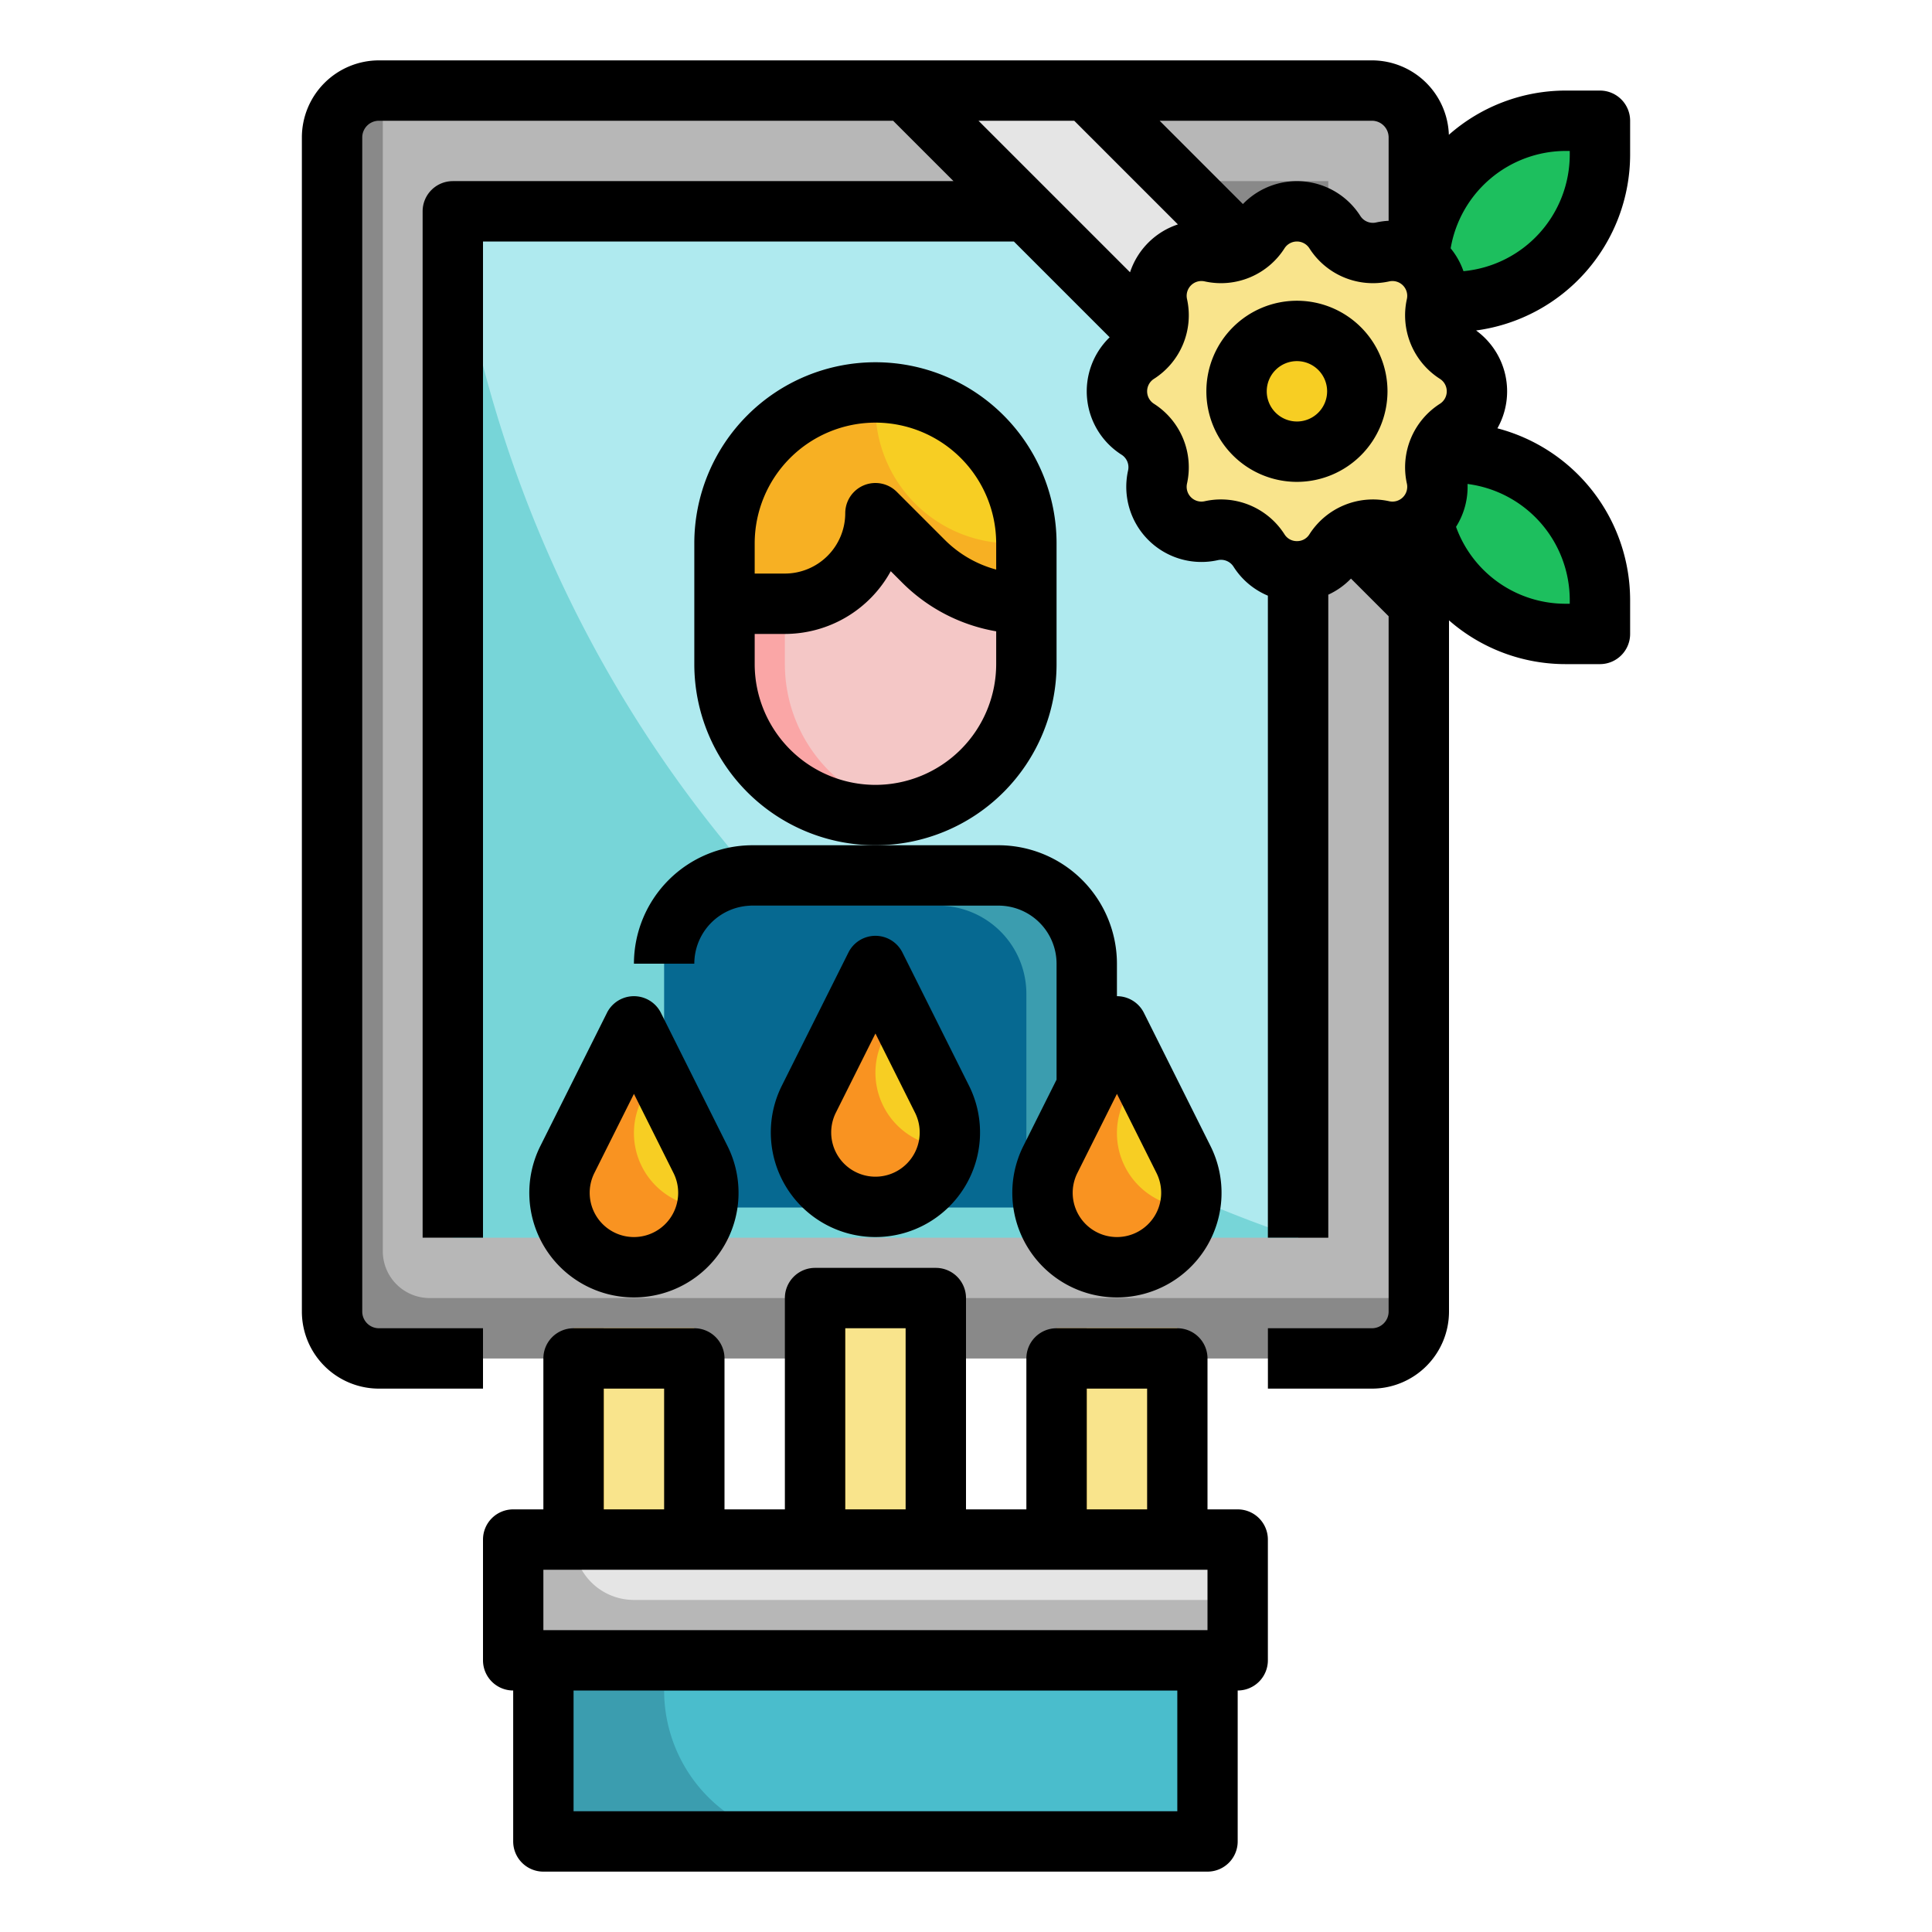 <svg id="filled_outline" height="512" viewBox="0 0 512 512" width="512" xmlns="http://www.w3.org/2000/svg" data-name="filled outline"><rect fill="#b7b7b7" height="336" rx="12.412" width="288" x="88" y="24"/><path d="m113.86 344a12.412 12.412 0 0 1 -12.412-12.412v-307.588h-1.036a12.412 12.412 0 0 0 -12.412 12.412v311.176a12.412 12.412 0 0 0 12.412 12.412h263.176a12.412 12.412 0 0 0 12.412-12.412v-3.588z" fill="#898989"/><path d="m120 56h224v272h-224z" fill="#77d5d8"/><path d="m121.226 63.968-1.226-7.968h224v272a331.437 331.437 0 0 1 -222.774-264.032z" fill="#afeaef"/><path d="m144 432h176v56h-176z" fill="#3b9daf"/><path d="m320 448v40h-104a40 40 0 0 1 -40-40z" fill="#4abdcc"/><path d="m216 344h32v80h-32z" fill="#f7b023"/><path d="m224 344h24v56h-24z" fill="#f9e48c"/><path d="m152 352h32v64h-32z" fill="#f7b023"/><path d="m160 352h24v48h-24z" fill="#f9e48c"/><path d="m280 352h32v64h-32z" fill="#f7b023"/><path d="m288 352h24v48h-24z" fill="#f9e48c"/><path d="m176 255.388a23.388 23.388 0 0 1 23.388-23.388h65.224a23.388 23.388 0 0 1 23.388 23.388v64.612h-112z" fill="#066991"/><path d="m264.612 232h-65.224a23.328 23.328 0 0 0 -17.661 8.065c.549-.038 1.1-.065 1.661-.065h65.224a23.388 23.388 0 0 1 23.388 23.388v56.612h16v-64.612a23.388 23.388 0 0 0 -23.388-23.388z" fill="#3b9daf"/><path d="m282.053 330.053a19.724 19.724 0 0 1 -3.695-22.769l17.642-35.284 17.642 35.284a19.724 19.724 0 0 1 -3.695 22.769 19.724 19.724 0 0 1 -27.894 0z" fill="#f7ce23"/><path d="m301.778 314.223a19.724 19.724 0 0 1 -3.695-22.769l3.822-7.644-5.905-11.81-17.642 35.284a19.72 19.72 0 1 0 36.967 12.7 19.642 19.642 0 0 1 -13.547-5.761z" fill="#f99321"/><path d="m136 408h192v32h-192z" fill="#e5e5e5"/><path d="m152 408h-16v32h192v-16h-160a16 16 0 0 1 -16-16z" fill="#b7b7b7"/><path d="m154.053 330.053a19.724 19.724 0 0 1 -3.695-22.769l17.642-35.284 17.642 35.284a19.724 19.724 0 0 1 -3.695 22.769 19.724 19.724 0 0 1 -27.894 0z" fill="#f7ce23"/><path d="m173.778 314.223a19.724 19.724 0 0 1 -3.695-22.769l3.822-7.644-5.905-11.81-17.642 35.284a19.72 19.72 0 1 0 36.967 12.7 19.642 19.642 0 0 1 -13.547-5.761z" fill="#f99321"/><path d="m218.053 314.053a19.724 19.724 0 0 1 -3.695-22.769l17.642-35.284 17.642 35.284a19.724 19.724 0 0 1 -3.695 22.769 19.724 19.724 0 0 1 -27.894 0z" fill="#f7ce23"/><path d="m237.778 298.223a19.724 19.724 0 0 1 -3.695-22.769l3.822-7.644-5.905-11.81-17.642 35.284a19.724 19.724 0 0 0 3.695 22.769 19.724 19.724 0 0 0 27.894 0 19.681 19.681 0 0 0 5.378-10.072 19.642 19.642 0 0 1 -13.547-5.758z" fill="#f99321"/><path d="m344 48h-224v8h224v272h8v-280z" fill="#898989"/><path d="m240 24 136 136v-48l-88-88z" fill="#e5e5e5"/><path d="m415.011 120h8.989a0 0 0 0 1 0 0v8.989a39.011 39.011 0 0 1 -39.011 39.011h-8.989a0 0 0 0 1 0 0v-8.989a39.011 39.011 0 0 1 39.011-39.011z" fill="#1dbf5e" transform="matrix(0 1 -1 0 544 -256)"/><path d="m415.011 32h8.989a0 0 0 0 1 0 0v8.989a39.011 39.011 0 0 1 -39.011 39.011h-8.989a0 0 0 0 1 0 0v-8.989a39.011 39.011 0 0 1 39.011-39.011z" fill="#1dbf5e"/><path d="m385.879 113.759a11.915 11.915 0 0 0 -5.24 12.647v.014a11.917 11.917 0 0 1 -14.222 14.222h-.014a11.919 11.919 0 0 0 -12.647 5.24 11.917 11.917 0 0 1 -20.115 0 11.915 11.915 0 0 0 -12.641-5.243h-.014a11.917 11.917 0 0 1 -14.222-14.222v-.014a11.915 11.915 0 0 0 -5.24-12.647 11.918 11.918 0 0 1 0-20.115 11.916 11.916 0 0 0 5.24-12.641v-.014a11.918 11.918 0 0 1 14.222-14.222h.014a11.915 11.915 0 0 0 12.647-5.24 11.918 11.918 0 0 1 20.115 0 11.916 11.916 0 0 0 12.647 5.239h.014a11.918 11.918 0 0 1 14.222 14.222v.014a11.919 11.919 0 0 0 5.24 12.647 11.917 11.917 0 0 1 -.006 20.113z" fill="#f9e48c"/><circle cx="343.702" cy="103.702" fill="#f7ce23" r="16"/><rect fill="#f4c7c6" height="112" rx="40" width="80" x="192" y="104"/><path d="m208 176v-32a40.011 40.011 0 0 1 32-39.2 40.161 40.161 0 0 0 -8-.8 40 40 0 0 0 -40 40v32a40 40 0 0 0 40 40 40.161 40.161 0 0 0 8-.8 40.011 40.011 0 0 1 -32-39.2z" fill="#faa6a6"/><path d="m232 104a40 40 0 0 0 -40 40v16h16a24 24 0 0 0 24-24l12.686 12.686a38.628 38.628 0 0 0 27.314 11.314v-16a40 40 0 0 0 -40-40z" fill="#f7ce23"/><path d="m268 144a35.968 35.968 0 0 1 -35.774-39.994c-.076 0-.15-.006-.226-.006a40 40 0 0 0 -40 40v16h16a24 24 0 0 0 24-24l12.686 12.686a38.628 38.628 0 0 0 27.314 11.314v-16c0-.076 0-.15-.006-.226a36.322 36.322 0 0 1 -3.994.226z" fill="#f7b023"/><path d="m144 496h176a8 8 0 0 0 8-8v-40a8 8 0 0 0 8-8v-32a8 8 0 0 0 -8-8h-8v-40a8 8 0 0 0 -8-8h-32a8 8 0 0 0 -8 8v40h-16v-56a8 8 0 0 0 -8-8h-32a8 8 0 0 0 -8 8v56h-16v-40a8 8 0 0 0 -8-8h-32a8 8 0 0 0 -8 8v40h-8a8 8 0 0 0 -8 8v32a8 8 0 0 0 8 8v40a8 8 0 0 0 8 8zm144-128h16v32h-16zm-64-16h16v48h-16zm-64 16h16v32h-16zm-16 48h176v16h-176zm168 32v32h-160v-32z"/><path d="m160.845 268.422-17.645 35.285a27.724 27.724 0 1 0 49.594 0l-17.642-35.285a8 8 0 0 0 -14.31 0zm17.642 42.44a11.725 11.725 0 1 1 -20.974 0l10.487-20.973z"/><path d="m232 248a8 8 0 0 0 -7.155 4.422l-17.645 35.285a27.724 27.724 0 1 0 49.594 0l-17.642-35.285a8 8 0 0 0 -7.152-4.422zm8.291 60.4a11.725 11.725 0 0 1 -18.778-13.534l10.487-20.977 10.487 20.973a11.711 11.711 0 0 1 -2.196 13.538z"/><path d="m280 176v-32a48 48 0 0 0 -96 0v32a48 48 0 0 0 96 0zm-48-64a32.036 32.036 0 0 1 32 32v6.942a30.445 30.445 0 0 1 -13.657-7.912l-12.686-12.687a8 8 0 0 0 -13.657 5.657 16.019 16.019 0 0 1 -16 16h-8v-8a32.036 32.036 0 0 1 32-32zm0 96a32.036 32.036 0 0 1 -32-32v-8h8a32.028 32.028 0 0 0 28.06-16.627l2.97 2.97a46.272 46.272 0 0 0 24.97 12.963v8.694a32.036 32.036 0 0 1 -32 32z"/><path d="m168 255.388h16a15.405 15.405 0 0 1 15.388-15.388h65.224a15.405 15.405 0 0 1 15.388 15.388v30.724l-8.8 17.595a27.724 27.724 0 1 0 49.594 0l-17.642-35.285a8 8 0 0 0 -7.152-4.422v-8.612a31.423 31.423 0 0 0 -31.388-31.388h-65.224a31.424 31.424 0 0 0 -31.388 31.388zm138.487 55.474a11.725 11.725 0 1 1 -20.974 0l10.487-20.973z"/><path d="m367.7 103.7a24 24 0 1 0 -24 24 24.027 24.027 0 0 0 24-24zm-32 0a8 8 0 1 1 8 8 8.009 8.009 0 0 1 -8-8z"/><path d="m432 40.989v-8.989a8 8 0 0 0 -8-8h-8.989a46.874 46.874 0 0 0 -31.046 11.723 20.42 20.42 0 0 0 -20.377-19.723h-263.176a20.435 20.435 0 0 0 -20.412 20.412v311.176a20.435 20.435 0 0 0 20.412 20.412h27.588v-16h-27.588a4.417 4.417 0 0 1 -4.412-4.412v-311.176a4.417 4.417 0 0 1 4.412-4.412h136.275l16 16h-132.687a8 8 0 0 0 -8 8v272h16v-264h140.687l25.384 25.385a19.916 19.916 0 0 0 3.163 31.126 3.931 3.931 0 0 1 1.718 4.171 19.918 19.918 0 0 0 23.769 23.769l.042-.01a3.927 3.927 0 0 1 4.13 1.729 19.832 19.832 0 0 0 9.107 7.688v170.142h16v-170.4a19.764 19.764 0 0 0 6.019-4.268l9.981 9.981v184.275a4.417 4.417 0 0 1 -4.412 4.412h-27.578v16h27.578a20.435 20.435 0 0 0 20.412-20.412v-183.188a46.91 46.91 0 0 0 31.011 11.6h8.989a8 8 0 0 0 8-8v-8.989a47.094 47.094 0 0 0 -35.172-45.5 19.935 19.935 0 0 0 -5.649-25.932 47.074 47.074 0 0 0 40.821-46.59zm-64-4.577v22.1a20.176 20.176 0 0 0 -3.318.445l-.042.01a3.932 3.932 0 0 1 -4.129-1.729 19.917 19.917 0 0 0 -31.126-3.162l-22.071-22.076h56.274a4.417 4.417 0 0 1 4.412 4.412zm-83.313-4.412 27.472 27.473a19.956 19.956 0 0 0 -12.685 12.687l-40.16-40.16zm38.872 100.357a19.751 19.751 0 0 0 -4.3.473l-.044.01a3.918 3.918 0 0 1 -4.642-4.695 19.972 19.972 0 0 0 -8.757-21.137 3.917 3.917 0 0 1 0-6.612 19.976 19.976 0 0 0 8.758-21.136l-.01-.044a3.918 3.918 0 0 1 4.695-4.643 19.973 19.973 0 0 0 21.141-8.757 3.918 3.918 0 0 1 6.612 0 19.973 19.973 0 0 0 21.136 8.759l.043-.01a3.918 3.918 0 0 1 4.655 4.642l-.012.053a19.973 19.973 0 0 0 8.758 21.137 3.918 3.918 0 0 1 0 6.612 19.973 19.973 0 0 0 -8.757 21.136l.009.044a3.918 3.918 0 0 1 -4.641 4.654l-.053-.012a19.977 19.977 0 0 0 -21.137 8.757 3.812 3.812 0 0 1 -3.313 1.812 3.811 3.811 0 0 1 -3.306-1.816 19.987 19.987 0 0 0 -16.835-9.227zm92.441 26.654v.989h-.989a30.848 30.848 0 0 1 -29.147-20.385 19.749 19.749 0 0 0 3.048-11.358 31.051 31.051 0 0 1 27.088 30.754zm0-118.022a31.05 31.05 0 0 1 -28.166 30.875 19.858 19.858 0 0 0 -3.394-6.052 31.014 31.014 0 0 1 30.571-25.812h.989z"/></svg>